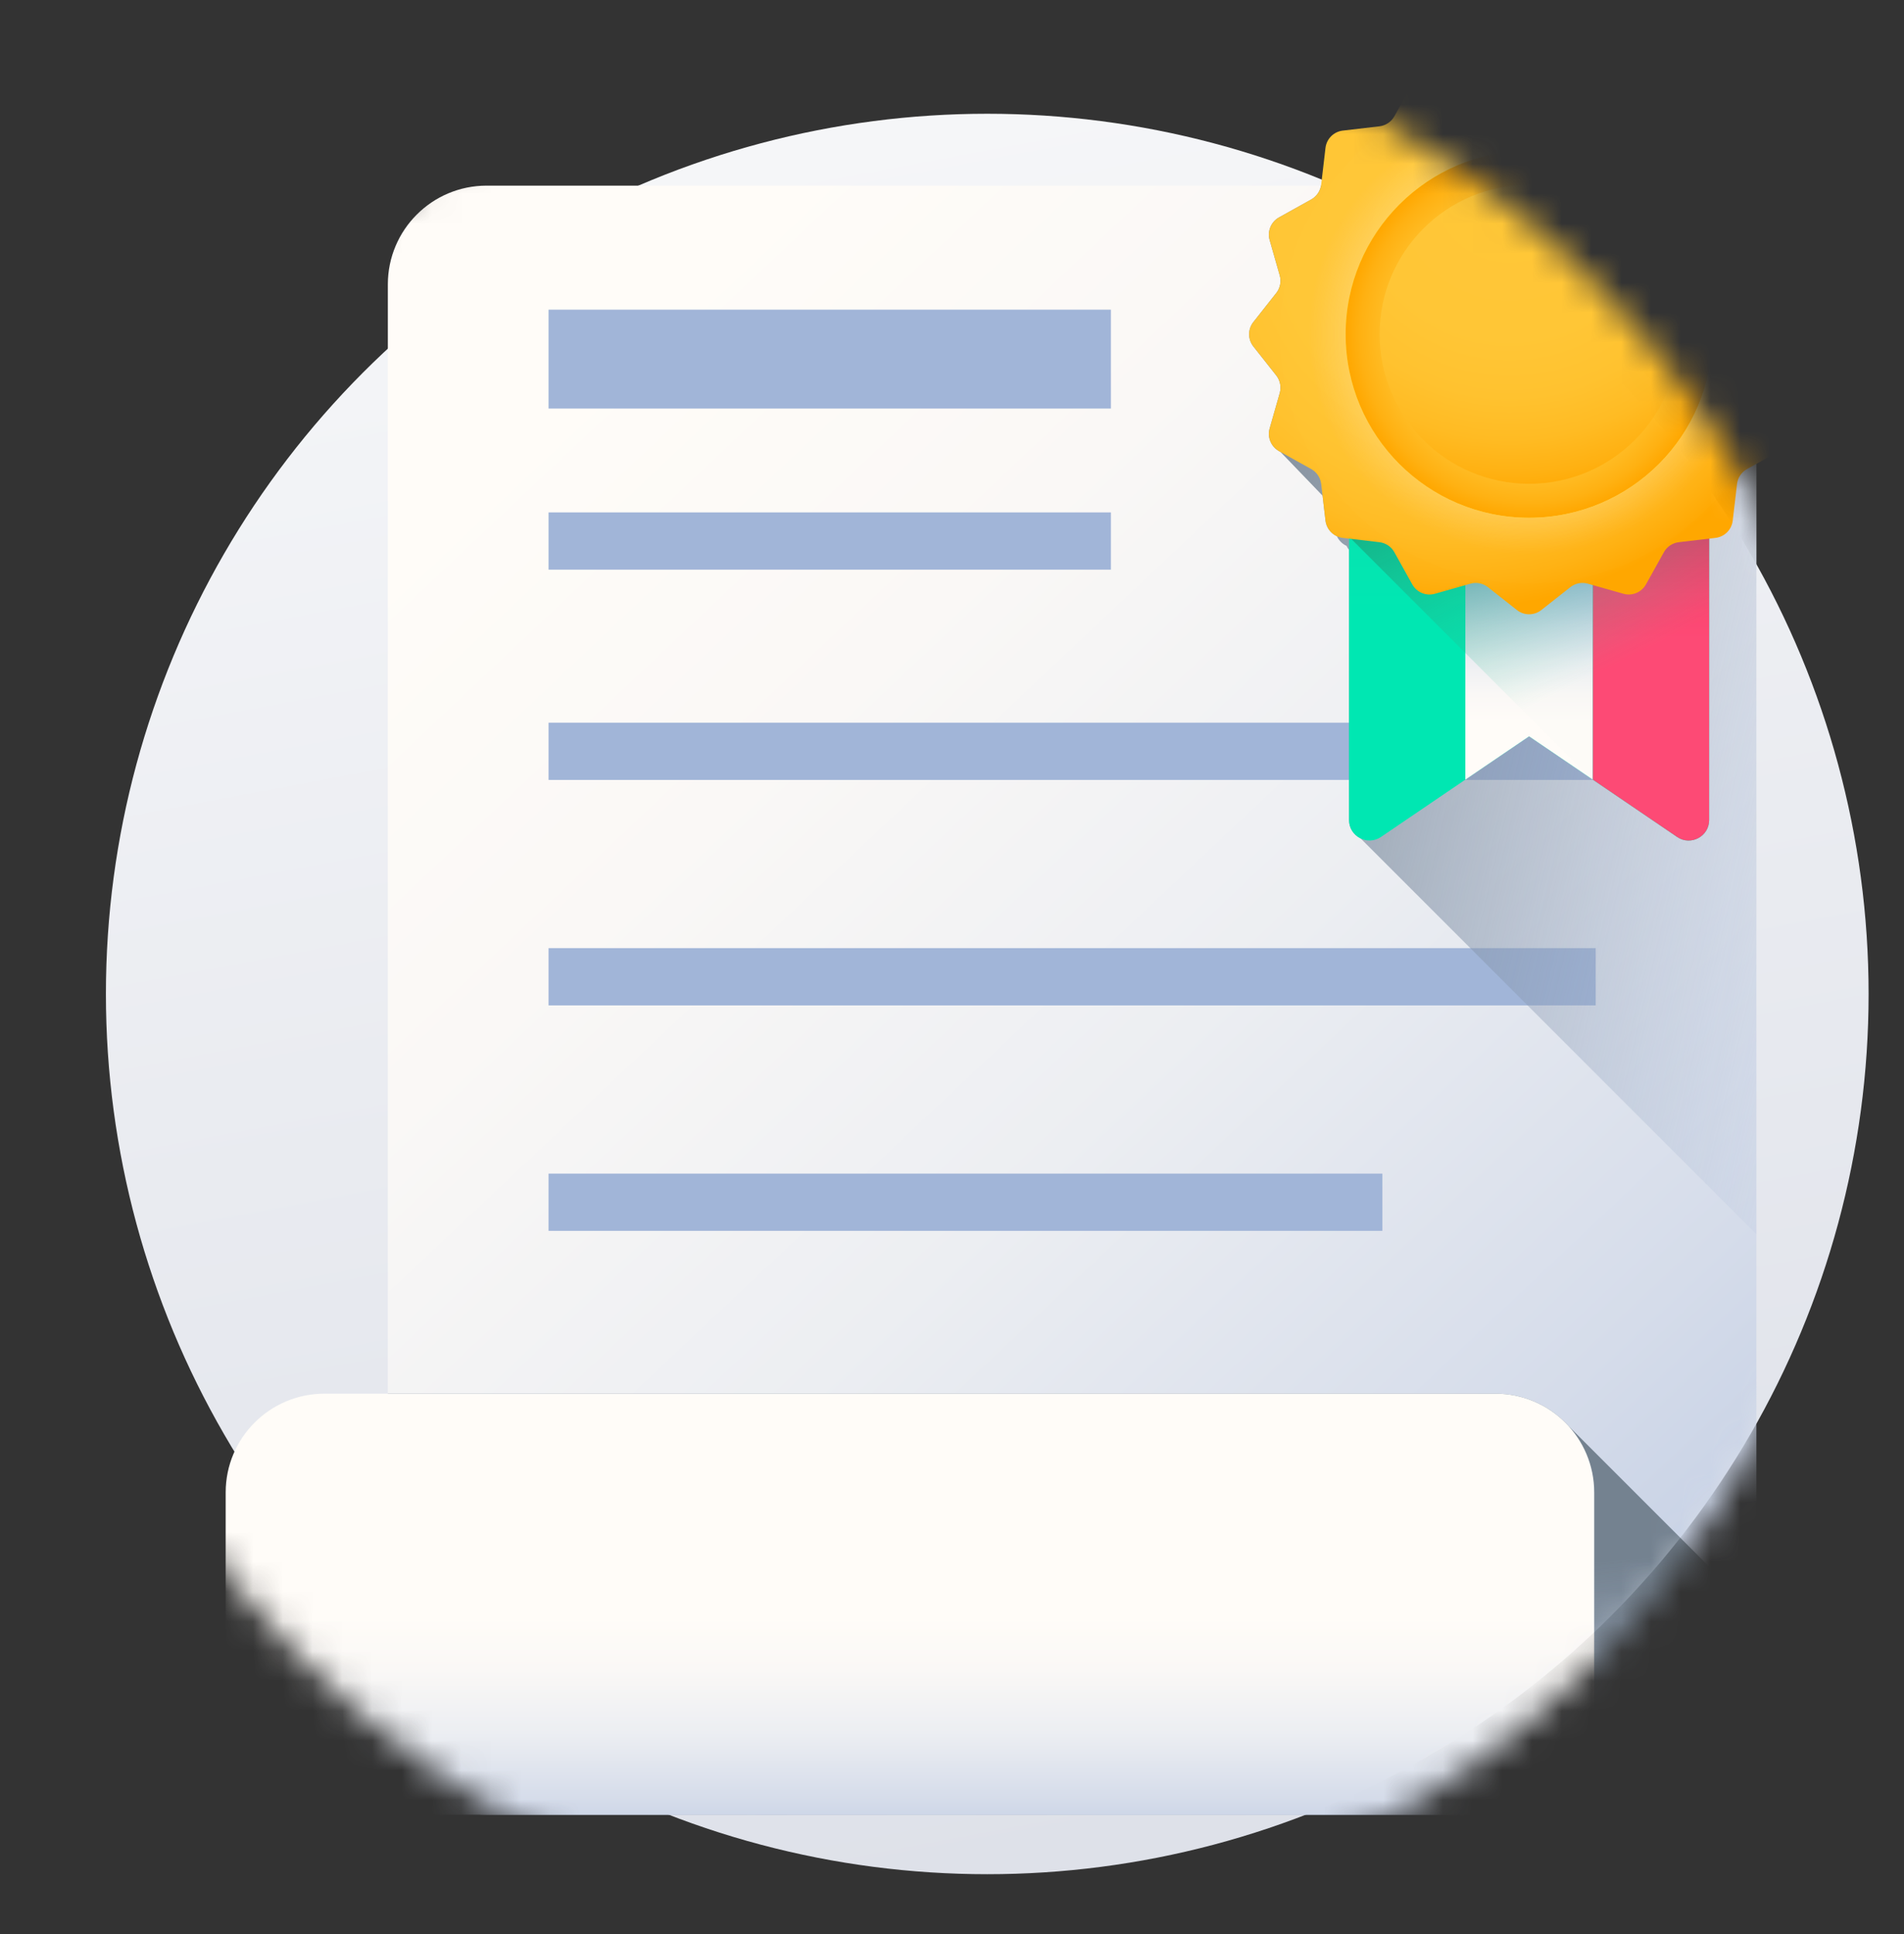 <svg width="64" height="65" viewBox="0 0 64 65" fill="none" xmlns="http://www.w3.org/2000/svg">
<rect x="0" y="0" width="64" height="65" fill="#333333" stroke="none"/>
<ellipse cx="33.185" cy="33.406" rx="29.625" ry="29.583" fill="url(#paint0_linear_9_1914)"/>
<mask id="mask0_9_1914" style="mask-type:alpha" maskUnits="userSpaceOnUse" x="0" y="0" width="64" height="65">
<ellipse cx="31.907" cy="32.659" rx="31.121" ry="32.339" fill="white"/>
</mask>
<g mask="url(#mask0_9_1914)">
<path d="M55.721 60.989H16.356C14.524 60.989 13.037 59.503 13.037 57.671V9.558C13.037 7.725 14.524 6.239 16.356 6.239H55.721C57.553 6.239 59.039 7.725 59.039 9.558V57.671C59.039 59.503 57.553 60.989 55.721 60.989Z" fill="url(#paint1_linear_9_1914)"/>
<path d="M16.356 60.989H55.721C57.553 60.989 59.039 59.503 59.039 57.671V54.24L52.725 47.926C52.118 47.258 51.242 46.839 50.269 46.839H13.037V57.671C13.037 59.503 14.523 60.989 16.356 60.989Z" fill="url(#paint2_linear_9_1914)"/>
<path d="M50.269 46.839H10.904C9.072 46.839 7.586 48.325 7.586 50.157V54.532C7.586 58.098 10.477 60.989 14.043 60.989H56.051C54.69 60.989 53.587 59.886 53.587 58.525V50.157C53.587 48.325 52.102 46.839 50.269 46.839V46.839Z" fill="url(#paint3_linear_9_1914)"/>
<path d="M18.439 24.288H53.637V26.212H18.439V24.288Z" fill="#A1B5D8"/>
<path d="M18.439 31.865H53.637V33.79H18.439V31.865Z" fill="#A1B5D8"/>
<path d="M18.439 39.443H46.467V41.367H18.439V39.443Z" fill="#A1B5D8"/>
<path d="M18.439 17.221H37.341V19.145H18.439V17.221Z" fill="#A1B5D8"/>
<path d="M18.439 10.407H37.341V13.731H18.439V10.407Z" fill="#A1B5D8"/>
<path d="M59.039 9.558C59.039 7.725 57.553 6.239 55.721 6.239H44.403C44.369 6.435 44.249 6.606 44.074 6.704L42.993 7.306C42.724 7.455 42.593 7.771 42.677 8.067L43.016 9.257C43.074 9.462 43.03 9.683 42.898 9.85L42.131 10.822C41.94 11.063 41.94 11.404 42.131 11.645L42.898 12.617C43.03 12.784 43.074 13.005 43.016 13.21L42.677 14.4C42.593 14.697 42.724 15.012 42.993 15.162L43.042 15.189L44.456 16.659L44.554 17.496C44.582 17.731 44.731 17.926 44.937 18.021C45.003 18.165 45.118 18.28 45.262 18.346C45.285 18.396 45.313 18.441 45.347 18.482L45.345 27.559C45.345 27.845 45.512 28.07 45.736 28.178L59.039 41.481V9.558Z" fill="url(#paint4_linear_9_1914)"/>
<path d="M56.375 28.13L51.398 24.747L46.42 28.128C45.963 28.438 45.345 28.111 45.346 27.559L45.348 12.178L57.453 12.18L57.45 27.561C57.45 28.113 56.831 28.44 56.375 28.13Z" fill="url(#paint5_linear_9_1914)"/>
<path d="M51.398 24.747L53.54 26.203L53.543 12.18L49.257 12.179L49.255 26.203L51.398 24.747Z" fill="url(#paint6_linear_9_1914)"/>
<path d="M57.453 12.181L57.45 27.561C57.45 28.113 56.831 28.44 56.375 28.13L53.541 26.203L53.544 12.18L57.453 12.181Z" fill="url(#paint7_linear_9_1914)"/>
<path d="M45.347 18.038L53.452 26.143L56.375 28.13C56.831 28.44 57.45 28.113 57.45 27.561L57.452 12.181L45.348 12.178L45.347 18.038Z" fill="url(#paint8_linear_9_1914)"/>
<path d="M60.667 11.645L59.9 12.617C59.767 12.784 59.724 13.005 59.782 13.21L60.12 14.4C60.205 14.696 60.074 15.012 59.805 15.162L58.724 15.764C58.537 15.867 58.412 16.055 58.388 16.266L58.243 17.496C58.208 17.802 57.967 18.043 57.661 18.078L56.432 18.222C56.22 18.247 56.032 18.372 55.929 18.559L55.327 19.64C55.177 19.909 54.862 20.039 54.566 19.955L53.375 19.617C53.17 19.558 52.95 19.602 52.782 19.735L51.81 20.502C51.569 20.692 51.229 20.692 50.988 20.502L50.015 19.735C49.848 19.602 49.627 19.558 49.423 19.617L48.232 19.955C47.936 20.039 47.621 19.909 47.471 19.64L46.869 18.559C46.765 18.372 46.578 18.247 46.366 18.222L45.136 18.078C44.831 18.042 44.59 17.802 44.554 17.496L44.41 16.266C44.385 16.054 44.26 15.867 44.074 15.764L42.993 15.162C42.724 15.012 42.593 14.696 42.677 14.4L43.016 13.21C43.074 13.005 43.03 12.784 42.898 12.617L42.131 11.645C41.94 11.404 41.94 11.063 42.131 10.822L42.898 9.85C43.03 9.683 43.074 9.462 43.016 9.257L42.677 8.067C42.593 7.771 42.724 7.455 42.993 7.306L44.074 6.703C44.26 6.6 44.385 6.413 44.41 6.201L44.554 4.971C44.59 4.666 44.831 4.425 45.136 4.389L46.366 4.245C46.578 4.22 46.765 4.095 46.869 3.909L47.471 2.828C47.621 2.559 47.936 2.428 48.232 2.512L49.423 2.85C49.627 2.908 49.848 2.865 50.015 2.733L50.988 1.965C51.229 1.775 51.569 1.775 51.81 1.965L52.782 2.733C52.95 2.865 53.17 2.909 53.375 2.85L54.566 2.512C54.862 2.428 55.177 2.559 55.327 2.828L55.929 3.909C56.032 4.095 56.22 4.22 56.432 4.245L57.661 4.389C57.967 4.425 58.208 4.666 58.243 4.971L58.388 6.201C58.412 6.413 58.537 6.6 58.724 6.704L59.805 7.306C60.074 7.455 60.204 7.771 60.12 8.067L59.782 9.257C59.724 9.462 59.767 9.683 59.9 9.85L60.667 10.822C60.858 11.063 60.858 11.404 60.667 11.645Z" fill="url(#paint9_radial_9_1914)"/>
<path d="M57.566 11.234C57.566 14.64 54.805 17.401 51.399 17.401C47.993 17.401 45.232 14.64 45.232 11.234C45.232 7.828 47.993 5.067 51.399 5.067C54.805 5.067 57.566 7.828 57.566 11.234Z" fill="url(#paint10_linear_9_1914)"/>
<path d="M59.774 11.234C59.774 15.859 56.024 19.609 51.399 19.609C46.774 19.609 43.024 15.859 43.024 11.234C43.024 6.609 46.774 2.859 51.399 2.859C56.024 2.859 59.774 6.609 59.774 11.234Z" fill="url(#paint11_radial_9_1914)"/>
<path d="M57.566 11.234C57.566 14.64 54.805 17.401 51.399 17.401C47.993 17.401 45.232 14.64 45.232 11.234C45.232 7.828 47.993 5.067 51.399 5.067C54.805 5.067 57.566 7.828 57.566 11.234Z" fill="url(#paint12_radial_9_1914)"/>
<path d="M56.424 11.234C56.424 14.009 54.174 16.259 51.399 16.259C48.624 16.259 46.374 14.009 46.374 11.234C46.374 8.459 48.624 6.209 51.399 6.209C54.174 6.209 56.424 8.459 56.424 11.234Z" fill="url(#paint13_radial_9_1914)"/>
</g>
<defs>
<linearGradient id="paint0_linear_9_1914" x1="-21.365" y1="-8.723" x2="-6.491" y2="70.444" gradientUnits="userSpaceOnUse">
<stop stop-color="#FEFEFE"/>
<stop offset="1" stop-color="#DEE1E9"/>
</linearGradient>
<linearGradient id="paint1_linear_9_1914" x1="-5.637" y1="36.087" x2="45.831" y2="90.705" gradientUnits="userSpaceOnUse">
<stop stop-color="#FFFCF8"/>
<stop offset="0.188" stop-color="#FAF8F6"/>
<stop offset="0.404" stop-color="#ECEEF2"/>
<stop offset="0.635" stop-color="#D5DCEA"/>
<stop offset="0.875" stop-color="#B5C4DF"/>
<stop offset="1" stop-color="#A1B5D8"/>
</linearGradient>
<linearGradient id="paint2_linear_9_1914" x1="72.666" y1="66.901" x2="71.145" y2="50.825" gradientUnits="userSpaceOnUse">
<stop stop-color="#A1B5D8" stop-opacity="0.01"/>
<stop offset="0.034" stop-color="#9FB3D5" stop-opacity="0.035"/>
<stop offset="0.452" stop-color="#8898AF" stop-opacity="0.451"/>
<stop offset="0.788" stop-color="#798898" stop-opacity="0.788"/>
<stop offset="1" stop-color="#748290"/>
</linearGradient>
<linearGradient id="paint3_linear_9_1914" x1="15.113" y1="54.291" x2="15.113" y2="64.045" gradientUnits="userSpaceOnUse">
<stop stop-color="#FFFCF8"/>
<stop offset="0.188" stop-color="#FAF8F6"/>
<stop offset="0.404" stop-color="#ECEEF2"/>
<stop offset="0.635" stop-color="#D5DCEA"/>
<stop offset="0.875" stop-color="#B5C4DF"/>
<stop offset="1" stop-color="#A1B5D8"/>
</linearGradient>
<linearGradient id="paint4_linear_9_1914" x1="69.524" y1="6.635" x2="43.185" y2="0.469" gradientUnits="userSpaceOnUse">
<stop stop-color="#A1B5D8" stop-opacity="0.01"/>
<stop offset="0.034" stop-color="#9FB3D5" stop-opacity="0.035"/>
<stop offset="0.452" stop-color="#8898AF" stop-opacity="0.451"/>
<stop offset="0.788" stop-color="#798898" stop-opacity="0.788"/>
<stop offset="1" stop-color="#748290"/>
</linearGradient>
<linearGradient id="paint5_linear_9_1914" x1="54.348" y1="20.501" x2="54.348" y2="12.671" gradientUnits="userSpaceOnUse">
<stop stop-color="#00E7B2"/>
<stop offset="0.246" stop-color="#05E5B1"/>
<stop offset="0.53" stop-color="#13DDAC"/>
<stop offset="0.832" stop-color="#2AD1A5"/>
<stop offset="1" stop-color="#3AC9A0"/>
</linearGradient>
<linearGradient id="paint6_linear_9_1914" x1="52.187" y1="24.307" x2="52.187" y2="19.151" gradientUnits="userSpaceOnUse">
<stop stop-color="#FFFCF8"/>
<stop offset="0.188" stop-color="#FAF8F6"/>
<stop offset="0.404" stop-color="#ECEEF2"/>
<stop offset="0.635" stop-color="#D5DCEA"/>
<stop offset="0.875" stop-color="#B5C4DF"/>
<stop offset="1" stop-color="#A1B5D8"/>
</linearGradient>
<linearGradient id="paint7_linear_9_1914" x1="56.378" y1="21.522" x2="56.378" y2="14.284" gradientUnits="userSpaceOnUse">
<stop stop-color="#FF4974"/>
<stop offset="0.211" stop-color="#FD4470"/>
<stop offset="0.469" stop-color="#F83565"/>
<stop offset="0.748" stop-color="#EF1D52"/>
<stop offset="1" stop-color="#E4003D"/>
</linearGradient>
<linearGradient id="paint8_linear_9_1914" x1="57.94" y1="20.521" x2="52.617" y2="9.925" gradientUnits="userSpaceOnUse">
<stop stop-color="#3AC9A0" stop-opacity="0.01"/>
<stop offset="0.035" stop-color="#38C69D" stop-opacity="0.035"/>
<stop offset="0.417" stop-color="#23AA82" stop-opacity="0.416"/>
<stop offset="0.751" stop-color="#169971" stop-opacity="0.753"/>
<stop offset="1" stop-color="#11936B"/>
</linearGradient>
<radialGradient id="paint9_radial_9_1914" cx="0" cy="0" r="1" gradientUnits="userSpaceOnUse" gradientTransform="translate(49.101 8.01) scale(12.443 12.443)">
<stop stop-color="#FFC738"/>
<stop offset="0.487" stop-color="#FFC636"/>
<stop offset="0.675" stop-color="#FFC22F"/>
<stop offset="0.81" stop-color="#FFBB23"/>
<stop offset="0.92" stop-color="#FFB112"/>
<stop offset="1" stop-color="#FFA700"/>
</radialGradient>
<linearGradient id="paint10_linear_9_1914" x1="59.7" y1="9.955" x2="50.12" y2="0.374" gradientUnits="userSpaceOnUse">
<stop stop-color="#FFF465"/>
<stop offset="1" stop-color="#FFE600"/>
</linearGradient>
<radialGradient id="paint11_radial_9_1914" cx="0" cy="0" r="1" gradientUnits="userSpaceOnUse" gradientTransform="translate(51.399 11.234) scale(7.402 7.403)">
<stop stop-color="#FFFCF8"/>
<stop offset="0.949" stop-color="#FFFCF8" stop-opacity="0.051"/>
<stop offset="1" stop-color="#FFFCF8" stop-opacity="0.01"/>
</radialGradient>
<radialGradient id="paint12_radial_9_1914" cx="0" cy="0" r="1" gradientUnits="userSpaceOnUse" gradientTransform="translate(51.399 11.234) scale(6.167)">
<stop stop-color="#FFC738"/>
<stop offset="0.487" stop-color="#FFC636"/>
<stop offset="0.675" stop-color="#FFC22F"/>
<stop offset="0.81" stop-color="#FFBB23"/>
<stop offset="0.92" stop-color="#FFB112"/>
<stop offset="1" stop-color="#FFA700"/>
</radialGradient>
<radialGradient id="paint13_radial_9_1914" cx="0" cy="0" r="1" gradientUnits="userSpaceOnUse" gradientTransform="translate(50.74 6.29) scale(10.463)">
<stop stop-color="#FFC738"/>
<stop offset="0.487" stop-color="#FFC636"/>
<stop offset="0.675" stop-color="#FFC22F"/>
<stop offset="0.81" stop-color="#FFBB23"/>
<stop offset="0.92" stop-color="#FFB112"/>
<stop offset="1" stop-color="#FFA700"/>
</radialGradient>
</defs>
</svg>
